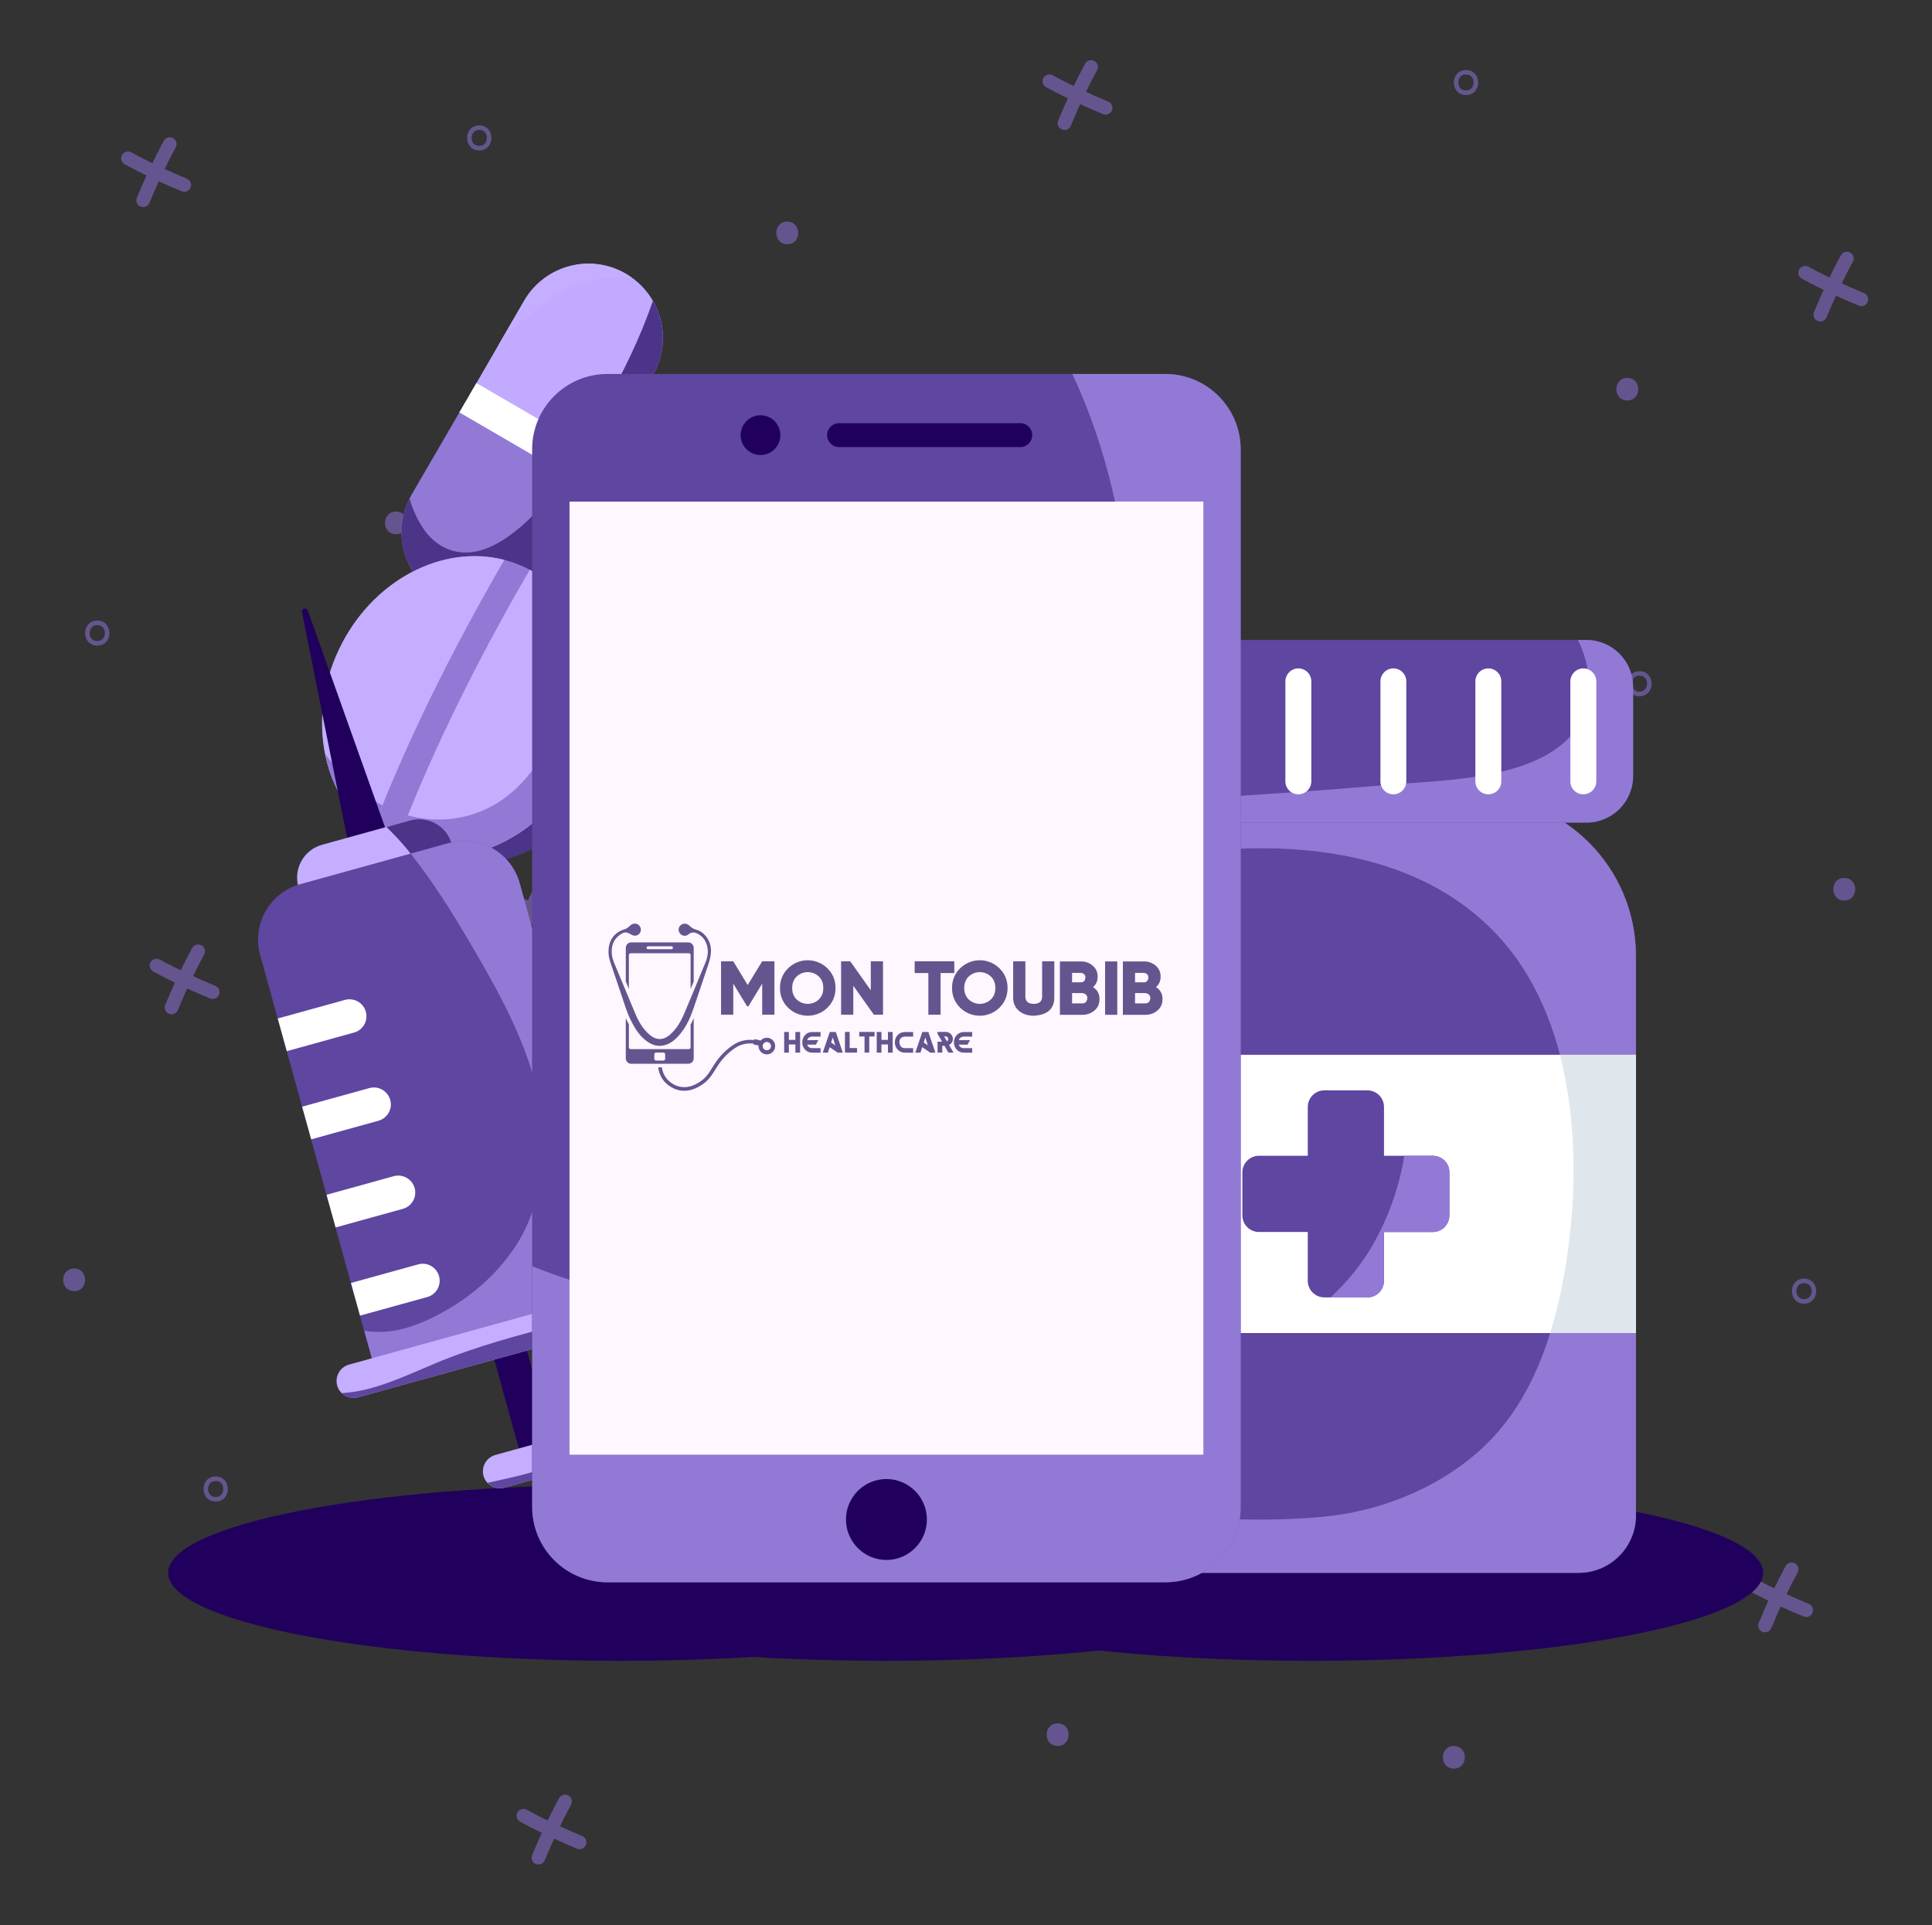 <svg width="287" height="286" viewBox="0 0 287 286" fill="none" xmlns="http://www.w3.org/2000/svg">
<rect x="0" y="0" width="287" height="286" fill="#333333" stroke="none"/>
<path d="M23.911 27.077C22.037 26.228 20.164 25.298 18.533 24.408C18.048 24.139 17.859 23.532 18.129 23.034C18.398 22.549 19.018 22.373 19.503 22.629C21.983 23.991 24.989 25.406 27.752 26.538C28.264 26.754 28.52 27.333 28.305 27.859C28.102 28.371 27.509 28.627 26.997 28.411C25.986 28.007 24.949 27.549 23.911 27.077Z" fill="#65558F"/>
<path d="M20.838 30.675C20.353 30.446 20.124 29.88 20.326 29.382C21.485 26.538 22.941 23.465 24.329 20.918C24.598 20.432 25.205 20.257 25.704 20.513C26.189 20.783 26.378 21.389 26.108 21.888C24.747 24.368 23.331 27.373 22.199 30.136C21.984 30.648 21.404 30.905 20.878 30.689C20.852 30.689 20.852 30.689 20.838 30.675Z" fill="#65558F"/>
<path d="M160.778 15.621C158.905 14.772 157.032 13.842 155.401 12.952C154.916 12.683 154.727 12.076 154.996 11.577C155.266 11.092 155.886 10.917 156.371 11.173C158.851 12.534 161.857 13.95 164.62 15.082C165.132 15.297 165.388 15.877 165.172 16.402C164.97 16.915 164.377 17.171 163.865 16.955C162.854 16.537 161.816 16.093 160.778 15.621Z" fill="#65558F"/>
<path d="M157.706 19.219C157.22 18.99 156.991 18.424 157.193 17.925C158.352 15.082 159.808 12.009 161.196 9.461C161.466 8.976 162.072 8.801 162.571 9.057C163.056 9.327 163.245 9.933 162.975 10.432C161.614 12.912 160.199 15.917 159.067 18.68C158.851 19.192 158.272 19.448 157.746 19.233C157.719 19.219 157.719 19.219 157.706 19.219Z" fill="#65558F"/>
<path d="M273.049 44.073C271.175 43.224 269.302 42.294 267.671 41.404C267.186 41.135 266.997 40.528 267.267 40.029C267.536 39.544 268.156 39.369 268.641 39.625C271.121 40.986 274.127 42.401 276.89 43.534C277.402 43.749 277.658 44.329 277.442 44.855C277.24 45.367 276.647 45.623 276.122 45.407C275.124 44.989 274.086 44.531 273.049 44.073Z" fill="#65558F"/>
<path d="M269.976 47.671C269.491 47.442 269.261 46.876 269.464 46.377C270.623 43.533 272.078 40.461 273.467 37.913C273.736 37.428 274.343 37.253 274.841 37.509C275.327 37.779 275.515 38.385 275.246 38.884C273.884 41.364 272.469 44.369 271.337 47.132C271.121 47.644 270.542 47.9 270.016 47.685C269.989 47.671 269.976 47.671 269.976 47.671Z" fill="#65558F"/>
<path d="M79.695 136.625C77.822 135.776 75.949 134.846 74.318 133.956C73.833 133.687 73.644 133.08 73.913 132.582C74.183 132.096 74.803 131.921 75.288 132.177C77.768 133.539 80.774 134.954 83.537 136.086C84.049 136.302 84.305 136.881 84.089 137.407C83.887 137.919 83.294 138.175 82.768 137.959C81.757 137.542 80.72 137.097 79.695 136.625Z" fill="#65558F"/>
<path d="M76.609 140.224C76.124 139.995 75.895 139.429 76.097 138.93C77.256 136.086 78.712 133.013 80.1 130.466C80.369 129.981 80.976 129.805 81.475 130.061C81.96 130.331 82.148 130.937 81.879 131.436C80.518 133.916 79.103 136.922 77.97 139.685C77.755 140.197 77.175 140.453 76.65 140.237C76.636 140.237 76.623 140.224 76.609 140.224Z" fill="#65558F"/>
<path d="M264.855 238.801C262.981 237.951 261.108 237.022 259.477 236.132C258.992 235.862 258.803 235.256 259.073 234.757C259.342 234.272 259.962 234.097 260.447 234.353C262.927 235.714 265.933 237.129 268.696 238.261C269.208 238.477 269.464 239.057 269.248 239.582C269.046 240.094 268.453 240.351 267.941 240.135C266.917 239.717 265.879 239.272 264.855 238.801Z" fill="#65558F"/>
<path d="M261.768 242.399C261.283 242.17 261.054 241.604 261.256 241.105C262.415 238.262 263.871 235.189 265.259 232.641C265.528 232.156 266.135 231.981 266.634 232.237C267.119 232.506 267.307 233.113 267.038 233.612C265.677 236.092 264.261 239.097 263.129 241.86C262.914 242.372 262.334 242.628 261.808 242.413C261.795 242.413 261.782 242.413 261.768 242.399Z" fill="#65558F"/>
<path d="M166.669 220.835C164.795 219.985 162.922 219.056 161.291 218.166C160.806 217.896 160.617 217.29 160.887 216.791C161.156 216.306 161.776 216.131 162.261 216.387C164.741 217.748 167.747 219.163 170.51 220.295C171.022 220.511 171.278 221.091 171.062 221.616C170.86 222.128 170.267 222.385 169.755 222.169C168.731 221.751 167.693 221.306 166.669 220.835Z" fill="#65558F"/>
<path d="M163.582 224.433C163.097 224.204 162.868 223.638 163.07 223.139C164.229 220.295 165.685 217.222 167.073 214.675C167.343 214.19 167.949 214.015 168.448 214.271C168.933 214.54 169.122 215.147 168.852 215.645C167.491 218.125 166.076 221.131 164.944 223.894C164.728 224.406 164.148 224.662 163.623 224.447C163.609 224.447 163.596 224.447 163.582 224.433Z" fill="#65558F"/>
<path d="M82.647 273.29C80.774 272.441 78.9 271.511 77.269 270.622C76.784 270.352 76.596 269.746 76.865 269.247C77.135 268.762 77.755 268.587 78.24 268.843C80.72 270.204 83.725 271.619 86.488 272.751C87 272.967 87.257 273.546 87.041 274.072C86.839 274.584 86.246 274.84 85.72 274.625C84.723 274.207 83.685 273.762 82.647 273.29Z" fill="#65558F"/>
<path d="M79.561 276.889C79.076 276.66 78.846 276.094 79.049 275.595C80.208 272.751 81.663 269.678 83.052 267.131C83.321 266.646 83.928 266.47 84.426 266.727C84.912 266.996 85.1 267.603 84.831 268.101C83.469 270.581 82.054 273.587 80.922 276.35C80.706 276.862 80.127 277.118 79.601 276.902C79.588 276.902 79.574 276.889 79.561 276.889Z" fill="#65558F"/>
<path d="M28.143 146.989C26.269 146.14 24.396 145.21 22.765 144.321C22.28 144.051 22.091 143.445 22.361 142.946C22.63 142.461 23.25 142.286 23.735 142.542C26.215 143.903 29.221 145.318 31.984 146.45C32.496 146.666 32.752 147.246 32.536 147.771C32.334 148.283 31.741 148.539 31.229 148.324C30.205 147.919 29.167 147.461 28.143 146.989Z" fill="#65558F"/>
<path d="M25.056 150.588C24.571 150.359 24.342 149.793 24.544 149.294C25.703 146.45 27.159 143.377 28.547 140.83C28.817 140.345 29.423 140.17 29.922 140.426C30.407 140.695 30.596 141.302 30.326 141.801C28.965 144.28 27.55 147.286 26.418 150.049C26.202 150.561 25.622 150.817 25.097 150.602C25.083 150.602 25.07 150.602 25.056 150.588Z" fill="#65558F"/>
<path d="M204.083 138.175C202.209 137.326 200.336 136.396 198.705 135.506C198.22 135.237 198.031 134.63 198.301 134.132C198.57 133.646 199.19 133.471 199.675 133.727C202.155 135.088 205.161 136.504 207.924 137.636C208.436 137.851 208.692 138.431 208.476 138.957C208.274 139.469 207.681 139.725 207.169 139.509C206.158 139.091 205.12 138.647 204.083 138.175Z" fill="#65558F"/>
<path d="M200.996 141.774C200.511 141.544 200.282 140.978 200.484 140.48C201.643 137.636 203.099 134.563 204.487 132.016C204.757 131.53 205.363 131.355 205.862 131.611C206.347 131.881 206.536 132.487 206.266 132.986C204.905 135.466 203.49 138.471 202.358 141.234C202.142 141.747 201.562 142.003 201.037 141.787C201.023 141.787 201.01 141.774 200.996 141.774Z" fill="#65558F"/>
<path d="M58.818 79.358C60.988 79.358 60.988 76.002 58.818 76.002C56.648 76.002 56.648 79.358 58.818 79.358Z" fill="#65558F"/>
<path d="M273.965 133.781C276.135 133.781 276.135 130.425 273.965 130.425C271.795 130.412 271.795 133.781 273.965 133.781Z" fill="#65558F"/>
<path d="M216.092 103.739C218.261 103.739 218.261 100.383 216.092 100.383C213.922 100.383 213.922 103.739 216.092 103.739Z" fill="#65558F"/>
<path d="M215.97 262.737C218.14 262.737 218.14 259.381 215.97 259.381C213.8 259.368 213.8 262.737 215.97 262.737Z" fill="#65558F"/>
<path d="M116.948 36.282C119.118 36.282 119.118 32.926 116.948 32.926C114.779 32.926 114.779 36.282 116.948 36.282Z" fill="#65558F"/>
<path d="M241.74 59.491C243.91 59.491 243.91 56.135 241.74 56.135C239.57 56.135 239.57 59.491 241.74 59.491Z" fill="#65558F"/>
<path d="M157.112 259.368C159.282 259.368 159.282 256.012 157.112 256.012C154.942 256.012 154.942 259.368 157.112 259.368Z" fill="#65558F"/>
<path d="M88.74 186.587C90.909 186.587 90.909 183.231 88.74 183.231C86.57 183.231 86.57 186.587 88.74 186.587Z" fill="#65558F"/>
<path d="M11.013 191.803C13.183 191.803 13.183 188.447 11.013 188.447C8.843 188.447 8.843 191.803 11.013 191.803Z" fill="#65558F"/>
<path d="M14.449 95.908C13.263 95.908 12.643 94.978 12.643 94.049C12.643 93.563 12.805 93.118 13.088 92.782C13.425 92.391 13.897 92.189 14.449 92.189C15.635 92.189 16.255 93.118 16.255 94.049C16.255 94.534 16.094 94.978 15.811 95.315C15.474 95.706 15.002 95.908 14.449 95.908ZM14.449 92.862C14.085 92.862 13.802 92.984 13.6 93.226C13.412 93.442 13.317 93.739 13.317 94.049C13.317 94.641 13.668 95.234 14.449 95.234C14.813 95.234 15.096 95.113 15.298 94.871C15.487 94.655 15.582 94.359 15.582 94.049C15.582 93.456 15.231 92.862 14.449 92.862Z" fill="#65558F"/>
<path d="M71.191 22.346C70.005 22.346 69.385 21.416 69.385 20.486C69.385 20.001 69.547 19.556 69.83 19.219C70.167 18.829 70.639 18.626 71.191 18.626C72.377 18.626 72.997 19.556 72.997 20.486C72.997 20.972 72.836 21.416 72.552 21.753C72.229 22.131 71.757 22.346 71.191 22.346ZM71.191 19.3C70.827 19.3 70.544 19.422 70.342 19.664C70.153 19.88 70.059 20.176 70.059 20.486C70.059 21.079 70.41 21.672 71.191 21.672C71.555 21.672 71.838 21.551 72.04 21.308C72.229 21.093 72.323 20.796 72.323 20.486C72.337 19.893 71.987 19.3 71.191 19.3Z" fill="#65558F"/>
<path d="M217.776 14.125C216.59 14.125 215.97 13.195 215.97 12.265C215.97 11.78 216.132 11.335 216.415 10.998C216.752 10.607 217.224 10.405 217.776 10.405C218.962 10.405 219.582 11.335 219.582 12.265C219.582 12.75 219.421 13.195 219.138 13.532C218.814 13.909 218.342 14.125 217.776 14.125ZM217.776 11.065C217.412 11.065 217.129 11.187 216.927 11.429C216.738 11.645 216.644 11.941 216.644 12.251C216.644 12.844 216.995 13.437 217.776 13.437C218.14 13.437 218.423 13.316 218.625 13.073C218.814 12.858 218.908 12.561 218.908 12.251C218.922 11.672 218.571 11.065 217.776 11.065Z" fill="#65558F"/>
<path d="M267.995 193.663C266.809 193.663 266.189 192.733 266.189 191.803C266.189 191.318 266.35 190.873 266.633 190.536C266.97 190.145 267.442 189.943 267.995 189.943C269.181 189.943 269.801 190.873 269.801 191.803C269.801 192.288 269.639 192.733 269.356 193.07C269.019 193.461 268.547 193.663 267.995 193.663ZM267.995 190.617C267.631 190.617 267.348 190.738 267.146 190.981C266.957 191.197 266.863 191.493 266.863 191.803C266.863 192.396 267.213 192.989 267.995 192.989C268.359 192.989 268.642 192.868 268.844 192.625C269.033 192.41 269.127 192.113 269.127 191.803C269.127 191.21 268.776 190.617 267.995 190.617Z" fill="#65558F"/>
<path d="M243.546 103.429C242.36 103.429 241.74 102.499 241.74 101.569C241.74 101.084 241.902 100.639 242.185 100.302C242.522 99.911 242.993 99.709 243.546 99.709C244.732 99.709 245.352 100.639 245.352 101.569C245.352 102.054 245.19 102.499 244.907 102.836C244.57 103.213 244.099 103.429 243.546 103.429ZM243.546 100.37C243.182 100.37 242.899 100.491 242.697 100.733C242.508 100.949 242.414 101.246 242.414 101.556C242.414 102.149 242.764 102.742 243.546 102.742C243.91 102.742 244.193 102.62 244.395 102.378C244.584 102.162 244.678 101.866 244.678 101.556C244.678 100.976 244.328 100.37 243.546 100.37Z" fill="#65558F"/>
<path d="M32.038 223.059C30.852 223.059 30.232 222.129 30.232 221.199C30.232 220.713 30.394 220.269 30.677 219.932C31.014 219.541 31.485 219.339 32.038 219.339C33.224 219.339 33.844 220.269 33.844 221.199C33.844 221.684 33.682 222.129 33.399 222.465C33.076 222.856 32.604 223.059 32.038 223.059ZM32.038 220.013C31.674 220.013 31.391 220.134 31.189 220.376C31 220.592 30.906 220.889 30.906 221.199C30.906 221.792 31.256 222.385 32.038 222.385C32.402 222.385 32.685 222.263 32.887 222.021C33.076 221.805 33.17 221.509 33.17 221.199C33.184 220.606 32.833 220.013 32.038 220.013Z" fill="#65558F"/>
<path d="M198.799 233.652C198.799 240.876 168.743 246.726 131.666 246.726C94.588 246.726 64.533 240.876 64.533 233.652C64.533 226.428 94.588 220.579 131.666 220.579C168.743 220.592 198.799 226.442 198.799 233.652Z" fill="#21005D"/>
<path d="M159.242 233.652C159.242 240.876 129.186 246.726 92.109 246.726C55.031 246.726 24.976 240.876 24.976 233.652C24.976 226.428 55.031 220.579 92.109 220.579C129.186 220.592 159.242 226.442 159.242 233.652Z" fill="#21005D"/>
<path d="M261.916 233.652C261.916 240.876 231.86 246.726 194.783 246.726C157.705 246.726 127.65 240.876 127.65 233.652C127.65 226.428 157.705 220.579 194.783 220.579C231.874 220.592 261.916 226.442 261.916 233.652Z" fill="#21005D"/>
<path d="M219.232 118.201C211.28 118.201 188.584 118.201 180.632 118.201C167.504 118.201 156.857 128.849 156.857 141.976V225.135C156.857 229.838 160.671 233.653 165.375 233.653H234.503C239.206 233.653 243.021 229.838 243.021 225.135V141.976C243.007 128.849 232.36 118.201 219.232 118.201Z" fill="#5F46A0"/>
<path d="M219.232 118.201H180.631C171.655 118.201 163.851 123.175 159.808 130.507C161.493 129.914 163.204 129.388 164.93 128.957C183.866 124.132 209.11 123.687 223.14 139.698C234.543 152.718 235.271 173.757 232.238 190.038C230.742 198.085 227.992 206.36 222.574 212.654C216.482 219.73 206.9 224.097 197.708 225.188C185.227 226.671 172.693 224.636 160.185 225.283C159.094 225.337 157.989 225.404 156.87 225.445C157.032 230 160.765 233.653 165.374 233.653H234.502C239.206 233.653 243.02 229.838 243.02 225.135V141.976C243.007 128.849 232.359 118.201 219.232 118.201Z" fill="#9379D6"/>
<path d="M243.007 156.694H156.843V198.03H243.007V156.694Z" fill="white"/>
<path d="M231.713 156.694C234.543 167.557 234.139 179.755 232.225 190.052C231.726 192.72 231.093 195.402 230.271 198.03H243.007V156.694H231.713Z" fill="#DFE7EC"/>
<path d="M235.661 95.073C239.489 95.073 242.589 98.173 242.589 102.001V115.263C242.589 119.091 239.489 122.191 235.661 122.191H164.202C160.374 122.191 157.274 119.091 157.274 115.263V102.001C157.274 98.173 160.374 95.073 164.202 95.073H235.661Z" fill="#5F46A0"/>
<path d="M235.662 95.073H234.408C235.311 96.893 235.877 98.888 235.985 100.882C236.794 115.924 216.375 115.708 206.145 116.597C196.495 117.433 186.858 118.08 177.195 118.66C172.208 118.956 167.073 119.522 162.086 119.104C160.765 118.996 159.458 118.821 158.151 118.633C159.337 120.762 161.601 122.204 164.216 122.204H235.675C239.503 122.204 242.603 119.104 242.603 115.277V102.014C242.589 98.173 239.489 95.073 235.662 95.073Z" fill="#9379D6"/>
<path d="M164.647 99.292C165.712 99.292 166.574 100.154 166.574 101.219V116.072C166.574 117.137 165.712 117.999 164.647 117.999C163.582 117.999 162.72 117.137 162.72 116.072V101.219C162.733 100.154 163.596 99.292 164.647 99.292Z" fill="white"/>
<path d="M178.758 99.292C179.823 99.292 180.686 100.154 180.686 101.219V116.072C180.686 117.136 179.823 117.999 178.758 117.999C177.694 117.999 176.831 117.136 176.831 116.072V101.219C176.845 100.154 177.707 99.292 178.758 99.292Z" fill="white"/>
<path d="M192.87 99.292C193.934 99.292 194.797 100.154 194.797 101.219V116.072C194.797 117.136 193.934 117.999 192.87 117.999C191.805 117.999 190.942 117.136 190.942 116.072V101.219C190.956 100.154 191.818 99.292 192.87 99.292Z" fill="white"/>
<path d="M206.981 99.292C208.046 99.292 208.908 100.154 208.908 101.219V116.072C208.908 117.136 208.046 117.999 206.981 117.999C205.916 117.999 205.067 117.136 205.067 116.072V101.219C205.067 100.154 205.93 99.292 206.981 99.292Z" fill="white"/>
<path d="M221.092 99.292C222.157 99.292 223.019 100.154 223.019 101.219V116.072C223.019 117.136 222.157 117.999 221.092 117.999C220.027 117.999 219.165 117.136 219.165 116.072V101.219C219.178 100.154 220.041 99.292 221.092 99.292Z" fill="white"/>
<path d="M235.203 99.292C236.268 99.292 237.131 100.154 237.131 101.219V116.072C237.131 117.136 236.268 117.999 235.203 117.999C234.139 117.999 233.276 117.136 233.276 116.072V101.219C233.29 100.154 234.152 99.292 235.203 99.292Z" fill="white"/>
<path d="M212.844 171.695H205.593V164.444C205.593 163.082 204.487 161.977 203.126 161.977H196.738C195.376 161.977 194.271 163.082 194.271 164.444V171.695H187.02C185.659 171.695 184.554 172.8 184.554 174.161V180.55C184.554 181.911 185.659 183.016 187.02 183.016H194.271V190.267C194.271 191.628 195.376 192.734 196.738 192.734H203.126C204.487 192.734 205.593 191.628 205.593 190.267V183.016H212.844C214.205 183.016 215.31 181.911 215.31 180.55V174.161C215.324 172.8 214.205 171.695 212.844 171.695Z" fill="#5F46A0"/>
<path d="M212.844 171.695H208.612C207.83 176.466 206.172 181.089 203.84 185.078C202.142 187.99 200.04 190.537 197.627 192.747H203.113C204.474 192.747 205.579 191.642 205.579 190.281V183.03H212.83C214.191 183.03 215.297 181.925 215.297 180.563V174.175C215.324 172.8 214.205 171.695 212.844 171.695Z" fill="#9379D6"/>
<path d="M78.658 63.845C82.135 65.692 85.68 67.417 89.211 69.142L96.974 55.772C100.047 50.489 98.255 43.736 92.972 40.663C87.702 37.59 80.936 39.383 77.863 44.666L69.776 58.629C72.795 60.26 75.626 62.241 78.658 63.845Z" fill="#C1AAFF"/>
<path d="M76.973 48.305C79.857 45.704 82.971 43.076 86.772 41.944C89.076 41.256 91.489 41.108 93.888 41.27C93.591 41.054 93.295 40.865 92.985 40.677C87.715 37.604 80.949 39.396 77.876 44.68L74.022 51.311C74.951 50.26 75.935 49.249 76.973 48.305Z" fill="#C5AEFF"/>
<path d="M96.988 44.68C95.114 50.206 92.486 55.489 89.588 60.61C88.335 62.834 87.082 65.166 85.747 67.444C86.906 68.01 88.066 68.576 89.225 69.142L96.988 55.772C99.05 52.227 98.902 48.009 96.988 44.68Z" fill="#4C3588"/>
<path d="M79.089 65.368C75.733 63.602 72.579 61.379 69.21 59.6L61.137 73.495C58.077 78.765 59.856 85.531 65.14 88.604C70.409 91.663 77.175 89.884 80.248 84.601L88.645 70.139C85.437 68.576 82.243 67.026 79.089 65.368Z" fill="#9379D6"/>
<path d="M85.154 68.441C82.984 72.053 80.545 75.517 77.404 78.213C75.194 80.113 72.243 82.081 69.197 82.081C66.73 82.081 64.533 80.814 63.105 78.832C62.094 77.431 61.325 75.787 60.84 74.048C58.199 79.237 60.045 85.639 65.14 88.604C70.409 91.663 77.175 89.884 80.248 84.601L88.645 70.139C87.486 69.573 86.313 69.007 85.154 68.441Z" fill="#4C3588"/>
<path d="M70.769 56.906L68.236 61.263L87.345 72.373L89.878 68.015L70.769 56.906Z" fill="white"/>
<path d="M86.529 66.069C85.707 67.525 84.844 68.98 83.928 70.395L87.338 72.377L89.871 68.023L86.529 66.069Z" fill="#DFE7EC"/>
<path d="M89.777 115.155C84.372 126.558 71.177 131.625 60.287 126.477C49.397 121.315 44.95 107.891 50.354 96.489C55.759 85.086 68.954 80.019 79.844 85.167C90.734 90.316 95.181 103.74 89.777 115.155Z" fill="#4C3588"/>
<path d="M86.03 113.376C80.626 124.779 68.266 130.251 58.414 125.587C48.562 120.924 44.963 107.891 50.354 96.489C55.759 85.086 68.118 79.614 77.97 84.278C87.823 88.941 91.435 101.961 86.03 113.376Z" fill="#9379D6"/>
<path d="M78.698 84.642C68.159 102.783 62.107 116.827 58.805 125.749C68.59 130.089 80.706 124.63 86.03 113.376C91.3 102.257 87.998 89.602 78.698 84.642Z" fill="#C5AEFF"/>
<path d="M85.019 90.383C85.437 94.022 85.235 97.742 84.507 101.327C83.146 107.999 80.181 115.115 74.291 119.01C70.113 121.773 65.18 122.38 60.584 121.126C59.91 122.797 59.317 124.334 58.805 125.749C68.59 130.089 80.706 124.63 86.03 113.376C89.831 105.357 89.171 96.529 85.019 90.383Z" fill="#9379D6"/>
<path d="M74.911 83.173C65.692 80.787 55.206 86.232 50.354 96.475C45.57 106.57 47.847 117.932 55.26 123.633C58.643 114.63 64.641 100.909 74.911 83.173Z" fill="#C5AEFF"/>
<path d="M54.721 118.363C52.241 116.625 50.139 114.468 48.319 112.056C49.276 116.719 51.662 120.857 55.274 123.633C55.745 122.393 56.258 121.059 56.824 119.63C56.096 119.266 55.395 118.835 54.721 118.363Z" fill="#9379D6"/>
<path d="M52.053 126.908L44.855 90.922C44.801 90.68 44.963 90.437 45.206 90.397C45.421 90.356 45.637 90.477 45.718 90.68L58.037 125.25C58.616 126.868 57.767 128.647 56.15 129.226C54.532 129.806 52.753 128.957 52.174 127.339C52.12 127.205 52.08 127.056 52.053 126.908Z" fill="#21005D"/>
<path d="M77.094 162.314C77.108 161.816 77.054 161.317 76.919 160.818L67.121 125.412C66.38 122.716 63.59 121.139 60.894 121.881L47.847 125.493C45.152 126.234 43.575 129.024 44.316 131.72L54.115 167.126C54.249 167.625 54.465 168.083 54.721 168.501L77.094 162.314Z" fill="#C5AEFF"/>
<path d="M60.476 126.153C64.007 130.48 67.053 135.332 69.87 140.143C70.719 141.599 71.582 143.081 72.431 144.577L67.134 125.412C66.393 122.716 63.603 121.139 60.907 121.881L57.416 122.851C58.481 123.916 59.532 124.994 60.476 126.153Z" fill="#4C3588"/>
<path d="M66.285 166.749C67.62 166.385 69.008 167.166 69.385 168.501L81.933 213.84C82.297 215.174 81.515 216.563 80.181 216.94C78.847 217.317 77.458 216.522 77.081 215.188L64.533 169.848C64.169 168.501 64.951 167.112 66.285 166.749Z" fill="#21005D"/>
<path d="M94.09 193.637C94.117 192.801 94.023 191.952 93.78 191.103L77.202 131.207C75.935 126.652 71.231 123.983 66.676 125.237L44.613 131.342C40.057 132.596 37.389 137.313 38.642 141.868L55.22 201.777C55.449 202.626 55.813 203.408 56.258 204.109L94.09 193.637Z" fill="#5F46A0"/>
<path d="M66.676 125.237L61.002 126.814C64.304 130.965 67.188 135.574 69.87 140.143C75.194 149.227 80.801 159.241 80.653 170.104C80.585 175.145 79.547 180.496 76.798 184.795C74.224 188.812 70.719 192.06 66.609 194.459C63.266 196.413 59.465 198.084 55.503 197.842C55.031 197.815 54.573 197.761 54.115 197.694L55.247 201.764C55.476 202.613 55.84 203.395 56.285 204.096L94.103 193.637C94.13 192.801 94.036 191.952 93.793 191.103L77.202 131.207C75.949 126.652 71.232 123.983 66.676 125.237Z" fill="#9379D6"/>
<path d="M100.276 191.925C100.64 193.259 99.859 194.648 98.524 195.025L53.185 207.573C51.85 207.937 50.462 207.155 50.085 205.821C49.721 204.486 50.503 203.098 51.837 202.721L97.176 190.173C98.511 189.809 99.899 190.591 100.276 191.925Z" fill="#C5AEFF"/>
<path d="M97.177 190.173L96.152 190.456C95.748 191.48 95.034 192.41 93.915 193.179C90.828 195.268 86.987 195.78 83.456 196.683C77.162 198.287 70.692 200.012 64.681 202.519C60.247 204.365 55.624 206.683 50.759 206.953C51.379 207.546 52.282 207.815 53.185 207.573L98.524 195.025C99.859 194.661 100.654 193.273 100.276 191.925C99.899 190.591 98.511 189.809 97.177 190.173Z" fill="#5F46A0"/>
<path d="M62.12 187.828L52.133 190.591L53.481 195.443L63.468 192.68C64.802 192.316 65.597 190.928 65.22 189.58C64.843 188.232 63.455 187.45 62.12 187.828Z" fill="white"/>
<path d="M58.495 174.727L48.508 177.49L49.856 182.342L59.843 179.579C61.177 179.216 61.972 177.827 61.595 176.48C61.217 175.145 59.829 174.364 58.495 174.727Z" fill="white"/>
<path d="M54.869 161.64L44.882 164.403L46.23 169.255L56.217 166.493C57.551 166.115 58.346 164.74 57.969 163.393C57.592 162.058 56.203 161.263 54.869 161.64Z" fill="white"/>
<path d="M51.244 148.54L41.257 151.303L42.605 156.155L52.592 153.392C53.926 153.028 54.721 151.64 54.344 150.292C53.98 148.958 52.592 148.176 51.244 148.54Z" fill="white"/>
<path d="M88.51 214.622C88.874 215.956 88.092 217.344 86.758 217.722L74.924 220.997C73.59 221.361 72.202 220.579 71.824 219.245C71.46 217.91 72.242 216.522 73.576 216.145L85.41 212.87C86.758 212.506 88.146 213.287 88.51 214.622Z" fill="#C5AEFF"/>
<path d="M72.418 220.282C73.038 220.943 73.995 221.253 74.925 220.997L86.758 217.722C88.093 217.358 88.888 215.97 88.51 214.622C88.362 214.069 88.039 213.611 87.607 213.301C85.842 217.614 77.512 219.137 72.418 220.282Z" fill="#5F46A0"/>
<path d="M184.298 223.868C184.298 230.04 179.284 235.054 173.111 235.054H90.236C84.063 235.054 79.049 230.054 79.049 223.868V66.743C79.049 60.57 84.049 55.556 90.236 55.556H173.111C179.284 55.556 184.298 60.57 184.298 66.743V223.868Z" fill="#5F46A0"/>
<path d="M173.111 55.556H159.296C169.715 77.687 170.24 105.801 165.051 129.185C159 156.384 142.22 190.388 110.762 193.354C100.101 194.364 89.171 192.167 79.062 188.111V223.867C79.062 230.04 84.063 235.054 90.249 235.054H173.124C179.297 235.054 184.311 230.054 184.311 223.867V66.743C184.298 60.57 179.284 55.556 173.111 55.556Z" fill="#9379D6"/>
<path d="M178.745 74.519H84.602V216.077H178.745V74.519Z" fill="#FEF7FF"/>
<path d="M165.644 74.519C169.58 92.485 168.852 112.096 165.051 129.186C158.999 156.384 142.22 190.388 110.762 193.354C102.029 194.176 93.106 192.855 84.615 190.119V216.077H178.758V74.519H165.644Z" fill="#FEF7FF"/>
<path d="M137.691 225.727C137.691 229.043 134.996 231.739 131.68 231.739C128.365 231.739 125.669 229.043 125.669 225.727C125.669 222.412 128.365 219.716 131.68 219.716C134.996 219.716 137.691 222.412 137.691 225.727Z" fill="#21005D"/>
<path d="M115.925 64.64C115.925 66.271 114.604 67.592 112.973 67.592C111.342 67.592 110.021 66.271 110.021 64.64C110.021 63.009 111.342 61.688 112.973 61.688C114.604 61.688 115.925 63.009 115.925 64.64Z" fill="#21005D"/>
<path d="M153.339 64.64C153.339 65.624 152.544 66.419 151.56 66.419H124.645C123.661 66.419 122.866 65.624 122.866 64.64C122.866 63.657 123.661 62.861 124.645 62.861H151.547C152.544 62.861 153.339 63.657 153.339 64.64Z" fill="#21005D"/>
<g clip-path="url(#clip0_3225_72870)">
<path d="M115.041 150.737H113.225V146.122L111.178 149.486H110.974L108.927 146.122V150.737H107.112V142.807H108.927L111.073 146.327L113.225 142.807H115.041V150.737Z" fill="#65558F"/>
<path d="M117.077 149.708C116.684 149.328 116.374 148.871 116.167 148.365C115.959 147.859 115.859 147.316 115.871 146.77C115.859 146.224 115.959 145.682 116.167 145.177C116.374 144.672 116.684 144.216 117.077 143.837C117.855 143.074 118.901 142.647 119.99 142.647C121.079 142.647 122.125 143.074 122.903 143.837C123.712 144.626 124.119 145.608 124.119 146.77C124.119 147.932 123.715 148.917 122.907 149.708C122.127 150.467 121.082 150.892 119.993 150.892C118.905 150.892 117.86 150.467 117.08 149.708H117.077ZM121.631 148.479C122.08 148.043 122.301 147.478 122.301 146.77C122.301 146.062 122.083 145.491 121.631 145.06C121.186 144.643 120.6 144.412 119.99 144.412C119.381 144.412 118.794 144.643 118.349 145.06C117.902 145.496 117.68 146.062 117.68 146.77C117.68 147.478 117.899 148.048 118.349 148.479C118.794 148.896 119.381 149.127 119.99 149.127C120.6 149.127 121.186 148.896 121.631 148.479Z" fill="#65558F"/>
<path d="M131.176 150.737H129.815L126.759 146.437V150.737H124.945V142.807H126.302L129.358 147.107V142.807H131.172L131.176 150.737Z" fill="#65558F"/>
<path d="M139.725 150.737H137.909V144.55H135.873V142.804H141.761V144.55H139.725V150.737Z" fill="#65558F"/>
<path d="M142.635 149.708C142.243 149.328 141.933 148.871 141.725 148.365C141.518 147.859 141.417 147.316 141.429 146.77C141.417 146.224 141.518 145.682 141.725 145.177C141.933 144.672 142.243 144.216 142.635 143.837C143.413 143.074 144.46 142.647 145.549 142.647C146.639 142.647 147.685 143.074 148.463 143.837C149.27 144.628 149.674 145.602 149.674 146.77C149.674 147.938 149.27 148.917 148.463 149.708C147.683 150.467 146.637 150.892 145.549 150.892C144.461 150.892 143.415 150.467 142.635 149.708ZM147.189 148.479C147.638 148.043 147.859 147.478 147.859 146.77C147.859 146.062 147.641 145.491 147.189 145.06C146.745 144.644 146.158 144.412 145.549 144.412C144.94 144.412 144.354 144.644 143.909 145.06C143.46 145.496 143.239 146.062 143.239 146.77C143.239 147.478 143.457 148.048 143.909 148.479C144.354 148.895 144.94 149.127 145.549 149.127C146.158 149.127 146.745 148.895 147.189 148.479Z" fill="#65558F"/>
<path d="M151.378 150.173C150.797 149.692 150.505 149.022 150.505 148.176V142.807H152.32V148.014C152.32 148.756 152.735 149.127 153.565 149.127C154.395 149.127 154.81 148.756 154.81 148.014V142.807H156.619V148.176C156.619 149.874 155.601 150.779 153.564 150.892C152.689 150.892 151.959 150.654 151.378 150.173Z" fill="#65558F"/>
<path d="M157.448 150.753V142.824H160.552C161.196 142.806 161.824 143.027 162.316 143.444C162.556 143.643 162.747 143.895 162.875 144.18C163.003 144.465 163.063 144.775 163.053 145.087C163.053 145.742 162.82 146.26 162.361 146.642C163.008 147.03 163.334 147.625 163.334 148.43C163.334 149.133 163.085 149.692 162.582 150.117C162.078 150.545 161.434 150.771 160.773 150.753H157.448ZM160.552 145.929C160.956 145.929 161.189 145.696 161.238 145.226C161.238 144.817 161.012 144.584 160.552 144.523H159.26V145.929H160.552ZM160.771 149.055C161.224 149.055 161.475 148.801 161.523 148.291C161.523 147.855 161.274 147.599 160.771 147.527H159.26V149.055H160.771Z" fill="#65558F"/>
<path d="M165.974 150.753H164.165V142.824H165.974V150.753Z" fill="#65558F"/>
<path d="M166.805 150.753V142.824H169.909C170.553 142.807 171.182 143.027 171.674 143.444C171.914 143.643 172.105 143.895 172.233 144.18C172.36 144.465 172.421 144.775 172.41 145.087C172.41 145.742 172.178 146.26 171.718 146.642C172.366 147.03 172.693 147.625 172.693 148.43C172.693 149.133 172.444 149.692 171.94 150.117C171.435 150.545 170.791 150.771 170.13 150.753H166.805ZM169.909 145.929C170.312 145.929 170.545 145.696 170.595 145.226C170.595 144.817 170.368 144.584 169.909 144.523H168.614V145.929H169.909ZM170.127 149.055C170.581 149.055 170.83 148.8 170.88 148.291C170.88 147.855 170.631 147.599 170.127 147.527H168.614V149.055H170.127Z" fill="#65558F"/>
<path d="M118.857 156.375H118.155V155.156H117.189V156.375H116.489V153.304H117.189V154.479H118.155V153.304H118.857V156.375Z" fill="#65558F"/>
<path d="M120.667 156.375C120.469 156.38 120.272 156.344 120.089 156.269C119.906 156.194 119.741 156.081 119.604 155.938C119.329 155.64 119.177 155.25 119.177 154.844C119.177 154.439 119.329 154.049 119.604 153.75C119.741 153.608 119.906 153.495 120.089 153.42C120.272 153.345 120.469 153.309 120.667 153.314H121.895V153.989H120.667C120.5 153.981 120.334 154.027 120.196 154.122C120.058 154.216 119.955 154.353 119.903 154.512H121.561L121.197 155.188H119.904C119.957 155.346 120.06 155.482 120.198 155.576C120.336 155.67 120.501 155.717 120.668 155.708H121.896V156.385L120.667 156.375Z" fill="#65558F"/>
<path d="M125.199 156.375H124.435L123.246 155.563L122.989 156.375H122.219L123.266 153.304H124.159L125.199 156.375ZM124.084 155.289L123.707 154.108L123.464 154.872L124.084 155.289Z" fill="#65558F"/>
<path d="M127.317 156.367H125.518V153.297H126.22V155.692H127.317V156.367Z" fill="#65558F"/>
<path d="M129.13 156.367H128.427V153.973H127.638V153.297H129.919V153.973H129.13V156.367Z" fill="#65558F"/>
<path d="M132.606 156.375H131.906V155.156H130.939V156.375H130.238V153.304H130.939V154.479H131.906V153.304H132.606V156.375Z" fill="#65558F"/>
<path d="M134.419 156.375C134.222 156.38 134.025 156.344 133.842 156.269C133.659 156.194 133.493 156.081 133.356 155.938C133.081 155.641 132.927 155.25 132.927 154.844C132.927 154.439 133.081 154.048 133.356 153.75C133.494 153.608 133.659 153.495 133.842 153.42C134.025 153.345 134.222 153.309 134.419 153.314H135.647V153.989H134.419C133.874 154.036 133.602 154.322 133.603 154.848C133.666 155.421 133.938 155.708 134.419 155.708H135.647V156.385L134.419 156.375Z" fill="#65558F"/>
<path d="M138.951 156.375H138.187L136.997 155.563L136.74 156.375H135.97L137.016 153.304H137.91L138.951 156.375ZM137.836 155.289L137.46 154.108L137.218 154.872L137.836 155.289Z" fill="#65558F"/>
<path d="M141.639 156.367H140.885L140.305 155.36H139.977V156.367H139.275V154.744H139.954L139.271 153.574V153.295H140.499C140.778 153.295 141.046 153.406 141.243 153.604C141.44 153.801 141.551 154.069 141.551 154.348C141.551 154.723 141.363 155.021 140.988 155.238L141.639 156.367ZM140.673 154.693C140.729 154.656 140.776 154.606 140.807 154.545C140.838 154.485 140.853 154.418 140.85 154.35C140.854 154.247 140.817 154.146 140.748 154.069C140.717 154.034 140.678 154.006 140.635 153.987C140.592 153.968 140.546 153.959 140.499 153.96H140.247L140.673 154.693Z" fill="#65558F"/>
<path d="M143.193 156.375C142.995 156.38 142.798 156.344 142.615 156.269C142.432 156.194 142.267 156.081 142.13 155.938C141.855 155.64 141.703 155.25 141.703 154.844C141.703 154.439 141.855 154.049 142.13 153.75C142.267 153.608 142.432 153.495 142.615 153.42C142.798 153.345 142.995 153.309 143.193 153.314H144.418V153.989H143.193C143.026 153.981 142.861 154.027 142.723 154.122C142.585 154.216 142.481 154.353 142.429 154.512H144.091L143.726 155.188H142.43C142.483 155.346 142.586 155.482 142.724 155.576C142.862 155.67 143.027 155.717 143.194 155.708H144.418V156.385L143.193 156.375Z" fill="#65558F"/>
<path d="M102.241 139.994H93.768C93.662 139.994 93.556 140.015 93.458 140.056C93.36 140.097 93.271 140.157 93.196 140.232C93.121 140.308 93.062 140.397 93.022 140.496C92.981 140.594 92.961 140.7 92.962 140.806V145.797C93.029 145.961 93.098 146.124 93.165 146.288C93.25 146.492 93.335 146.696 93.42 146.902V141.874C93.42 141.803 93.448 141.735 93.499 141.685C93.549 141.634 93.617 141.606 93.689 141.606H102.32C102.391 141.606 102.46 141.634 102.51 141.684C102.561 141.735 102.589 141.803 102.589 141.874V146.917L103.049 145.81V140.799C103.048 140.586 102.963 140.381 102.812 140.23C102.66 140.079 102.455 139.994 102.241 139.994ZM99.904 140.942C99.884 140.962 99.861 140.978 99.835 140.988C99.809 140.999 99.782 141.004 99.754 141.004H96.255C96.228 141.004 96.2 141 96.174 140.99C96.148 140.98 96.124 140.966 96.104 140.947C96.083 140.928 96.067 140.905 96.055 140.879C96.044 140.854 96.037 140.827 96.037 140.799C96.036 140.771 96.04 140.743 96.05 140.717C96.06 140.691 96.075 140.667 96.094 140.647C96.112 140.627 96.135 140.61 96.161 140.599C96.186 140.587 96.213 140.581 96.241 140.58H99.754C99.782 140.58 99.811 140.586 99.837 140.597C99.863 140.608 99.886 140.624 99.906 140.644C99.926 140.665 99.941 140.689 99.952 140.715C99.962 140.742 99.967 140.77 99.966 140.798C99.964 140.852 99.942 140.904 99.904 140.942Z" fill="#65558F"/>
<path d="M102.589 152.226V155.585C102.589 155.656 102.561 155.724 102.511 155.775C102.46 155.825 102.392 155.853 102.321 155.853H93.689C93.617 155.853 93.549 155.825 93.499 155.775C93.448 155.724 93.42 155.656 93.42 155.585V152.191C93.331 152.019 93.245 151.849 93.162 151.679C93.093 151.535 93.025 151.388 92.962 151.242V157.221C92.962 157.434 93.047 157.639 93.198 157.791C93.349 157.942 93.554 158.027 93.768 158.027H102.241C102.455 158.027 102.661 157.942 102.812 157.791C102.963 157.64 103.049 157.435 103.049 157.221V151.25C102.903 151.594 102.751 151.918 102.589 152.226ZM98.813 157.285C98.813 157.356 98.785 157.424 98.735 157.475C98.684 157.525 98.616 157.553 98.545 157.553H97.465C97.393 157.553 97.325 157.525 97.275 157.475C97.224 157.424 97.196 157.356 97.196 157.285V156.63C97.196 156.559 97.224 156.491 97.275 156.44C97.325 156.39 97.393 156.362 97.465 156.362H98.545C98.616 156.362 98.684 156.39 98.735 156.44C98.785 156.491 98.813 156.559 98.813 156.63V157.285Z" fill="#65558F"/>
<path d="M105.143 143.521C104.435 145.583 103.767 147.66 103.049 149.72L102.894 150.157C102.799 150.424 102.697 150.689 102.589 150.95C102.08 152.178 101.408 153.319 100.428 154.265C99.882 154.786 99.262 155.172 98.511 155.313C98.337 155.347 98.159 155.364 97.982 155.363C97.241 155.363 96.583 155.062 95.976 154.599C94.898 153.772 94.23 152.635 93.648 151.442C93.569 151.277 93.492 151.115 93.421 150.947C93.251 150.556 93.103 150.161 92.963 149.76C92.711 149.045 92.488 148.318 92.241 147.601C91.715 146.079 91.211 144.545 90.695 143.024C90.512 142.481 90.387 141.927 90.397 141.467C90.374 139.685 91.228 138.514 92.825 138.03C93.125 137.94 93.332 137.75 93.543 137.554C93.755 137.357 93.998 137.205 94.283 137.205C94.318 137.205 94.352 137.207 94.386 137.211C94.562 137.221 94.73 137.287 94.867 137.398C95.004 137.509 95.103 137.66 95.15 137.83C95.209 137.995 95.217 138.175 95.171 138.344C95.126 138.514 95.03 138.666 94.897 138.779C94.741 138.92 94.539 138.998 94.329 138.998C94.19 138.995 94.053 138.967 93.924 138.915C93.883 138.897 93.843 138.876 93.805 138.853C93.438 138.634 93.172 138.516 92.917 138.516C92.636 138.516 92.371 138.655 91.99 138.943C91.02 139.682 90.773 140.697 90.9 141.848C90.969 142.48 91.234 143.049 91.476 143.626C91.974 144.817 92.469 146.008 92.962 147.199C93.114 147.567 93.266 147.935 93.42 148.303C93.737 149.067 94.057 149.831 94.38 150.595C94.876 151.767 95.502 152.863 96.488 153.71C96.987 154.139 97.495 154.353 98.005 154.353C98.514 154.353 99.019 154.14 99.51 153.717C100.551 152.826 101.185 151.657 101.705 150.423C101.996 149.72 102.291 149.017 102.589 148.313L103.049 147.212C103.638 145.796 104.224 144.377 104.805 142.956C105.241 141.874 105.319 140.782 104.722 139.72C104.512 139.362 104.217 139.06 103.864 138.842C103.569 138.651 103.281 138.523 102.991 138.523C102.712 138.53 102.446 138.639 102.241 138.828C102.095 138.95 101.91 139.016 101.72 139.014C101.524 139.014 101.333 138.952 101.174 138.837C101.027 138.723 100.917 138.567 100.859 138.39C100.801 138.213 100.796 138.023 100.847 137.843C100.901 137.677 101.002 137.53 101.137 137.419C101.273 137.308 101.437 137.238 101.611 137.218C101.647 137.218 101.684 137.218 101.72 137.218C101.853 137.219 101.984 137.248 102.106 137.302C102.227 137.356 102.336 137.434 102.427 137.532C102.713 137.815 103.068 138.019 103.457 138.121C104.641 138.463 105.511 139.649 105.602 140.939C105.666 141.839 105.433 142.679 105.143 143.521Z" fill="#65558F"/>
<path d="M113.912 154.164C113.738 154.163 113.565 154.2 113.406 154.272C113.247 154.343 113.105 154.448 112.99 154.579C112.682 154.482 112.367 154.413 112.047 154.373L112.026 154.507C111.498 154.44 110.961 154.463 110.441 154.576C109.512 154.782 108.833 155.252 108.293 155.686C106.961 156.752 106.343 157.748 105.796 158.624C105.249 159.5 104.78 160.261 103.705 160.871C103.279 161.113 102.395 161.619 101.265 161.478C99.838 161.302 99.024 160.232 98.937 160.111C98.609 159.653 98.398 159.123 98.323 158.565H97.778C97.855 159.237 98.102 159.878 98.496 160.427C98.599 160.567 99.544 161.808 101.194 162.013C101.344 162.031 101.495 162.04 101.646 162.04C102.737 162.04 103.58 161.559 103.967 161.337C105.16 160.656 105.689 159.809 106.249 158.908C106.772 158.066 107.365 157.115 108.626 156.104C109.332 155.538 109.891 155.246 110.552 155.1C111.008 155.001 111.478 154.98 111.941 155.037L111.925 155.146V155.166C112.18 155.197 112.432 155.248 112.679 155.321C112.679 155.345 112.679 155.37 112.679 155.394C112.679 155.638 112.751 155.877 112.887 156.08C113.023 156.283 113.216 156.442 113.442 156.535C113.667 156.629 113.916 156.653 114.155 156.605C114.395 156.558 114.615 156.44 114.788 156.267C114.961 156.095 115.078 155.874 115.126 155.635C115.174 155.395 115.149 155.147 115.056 154.921C114.962 154.695 114.804 154.502 114.601 154.367C114.398 154.231 114.159 154.158 113.914 154.158L113.912 154.164ZM113.912 156.019C113.79 156.019 113.671 155.983 113.569 155.915C113.467 155.847 113.388 155.751 113.341 155.638C113.295 155.525 113.282 155.401 113.306 155.281C113.33 155.161 113.389 155.051 113.475 154.965C113.562 154.878 113.672 154.819 113.792 154.796C113.911 154.772 114.036 154.784 114.149 154.831C114.261 154.877 114.358 154.957 114.426 155.058C114.494 155.16 114.53 155.279 114.53 155.401C114.53 155.565 114.465 155.722 114.349 155.837C114.233 155.953 114.077 156.019 113.913 156.019H113.912Z" fill="#65558F"/>
</g>
<defs>
<clipPath id="clip0_3225_72870">
<rect width="82.296" height="24.836" fill="white" transform="translate(90.397 137.204)"/>
</clipPath>
</defs>
</svg>
